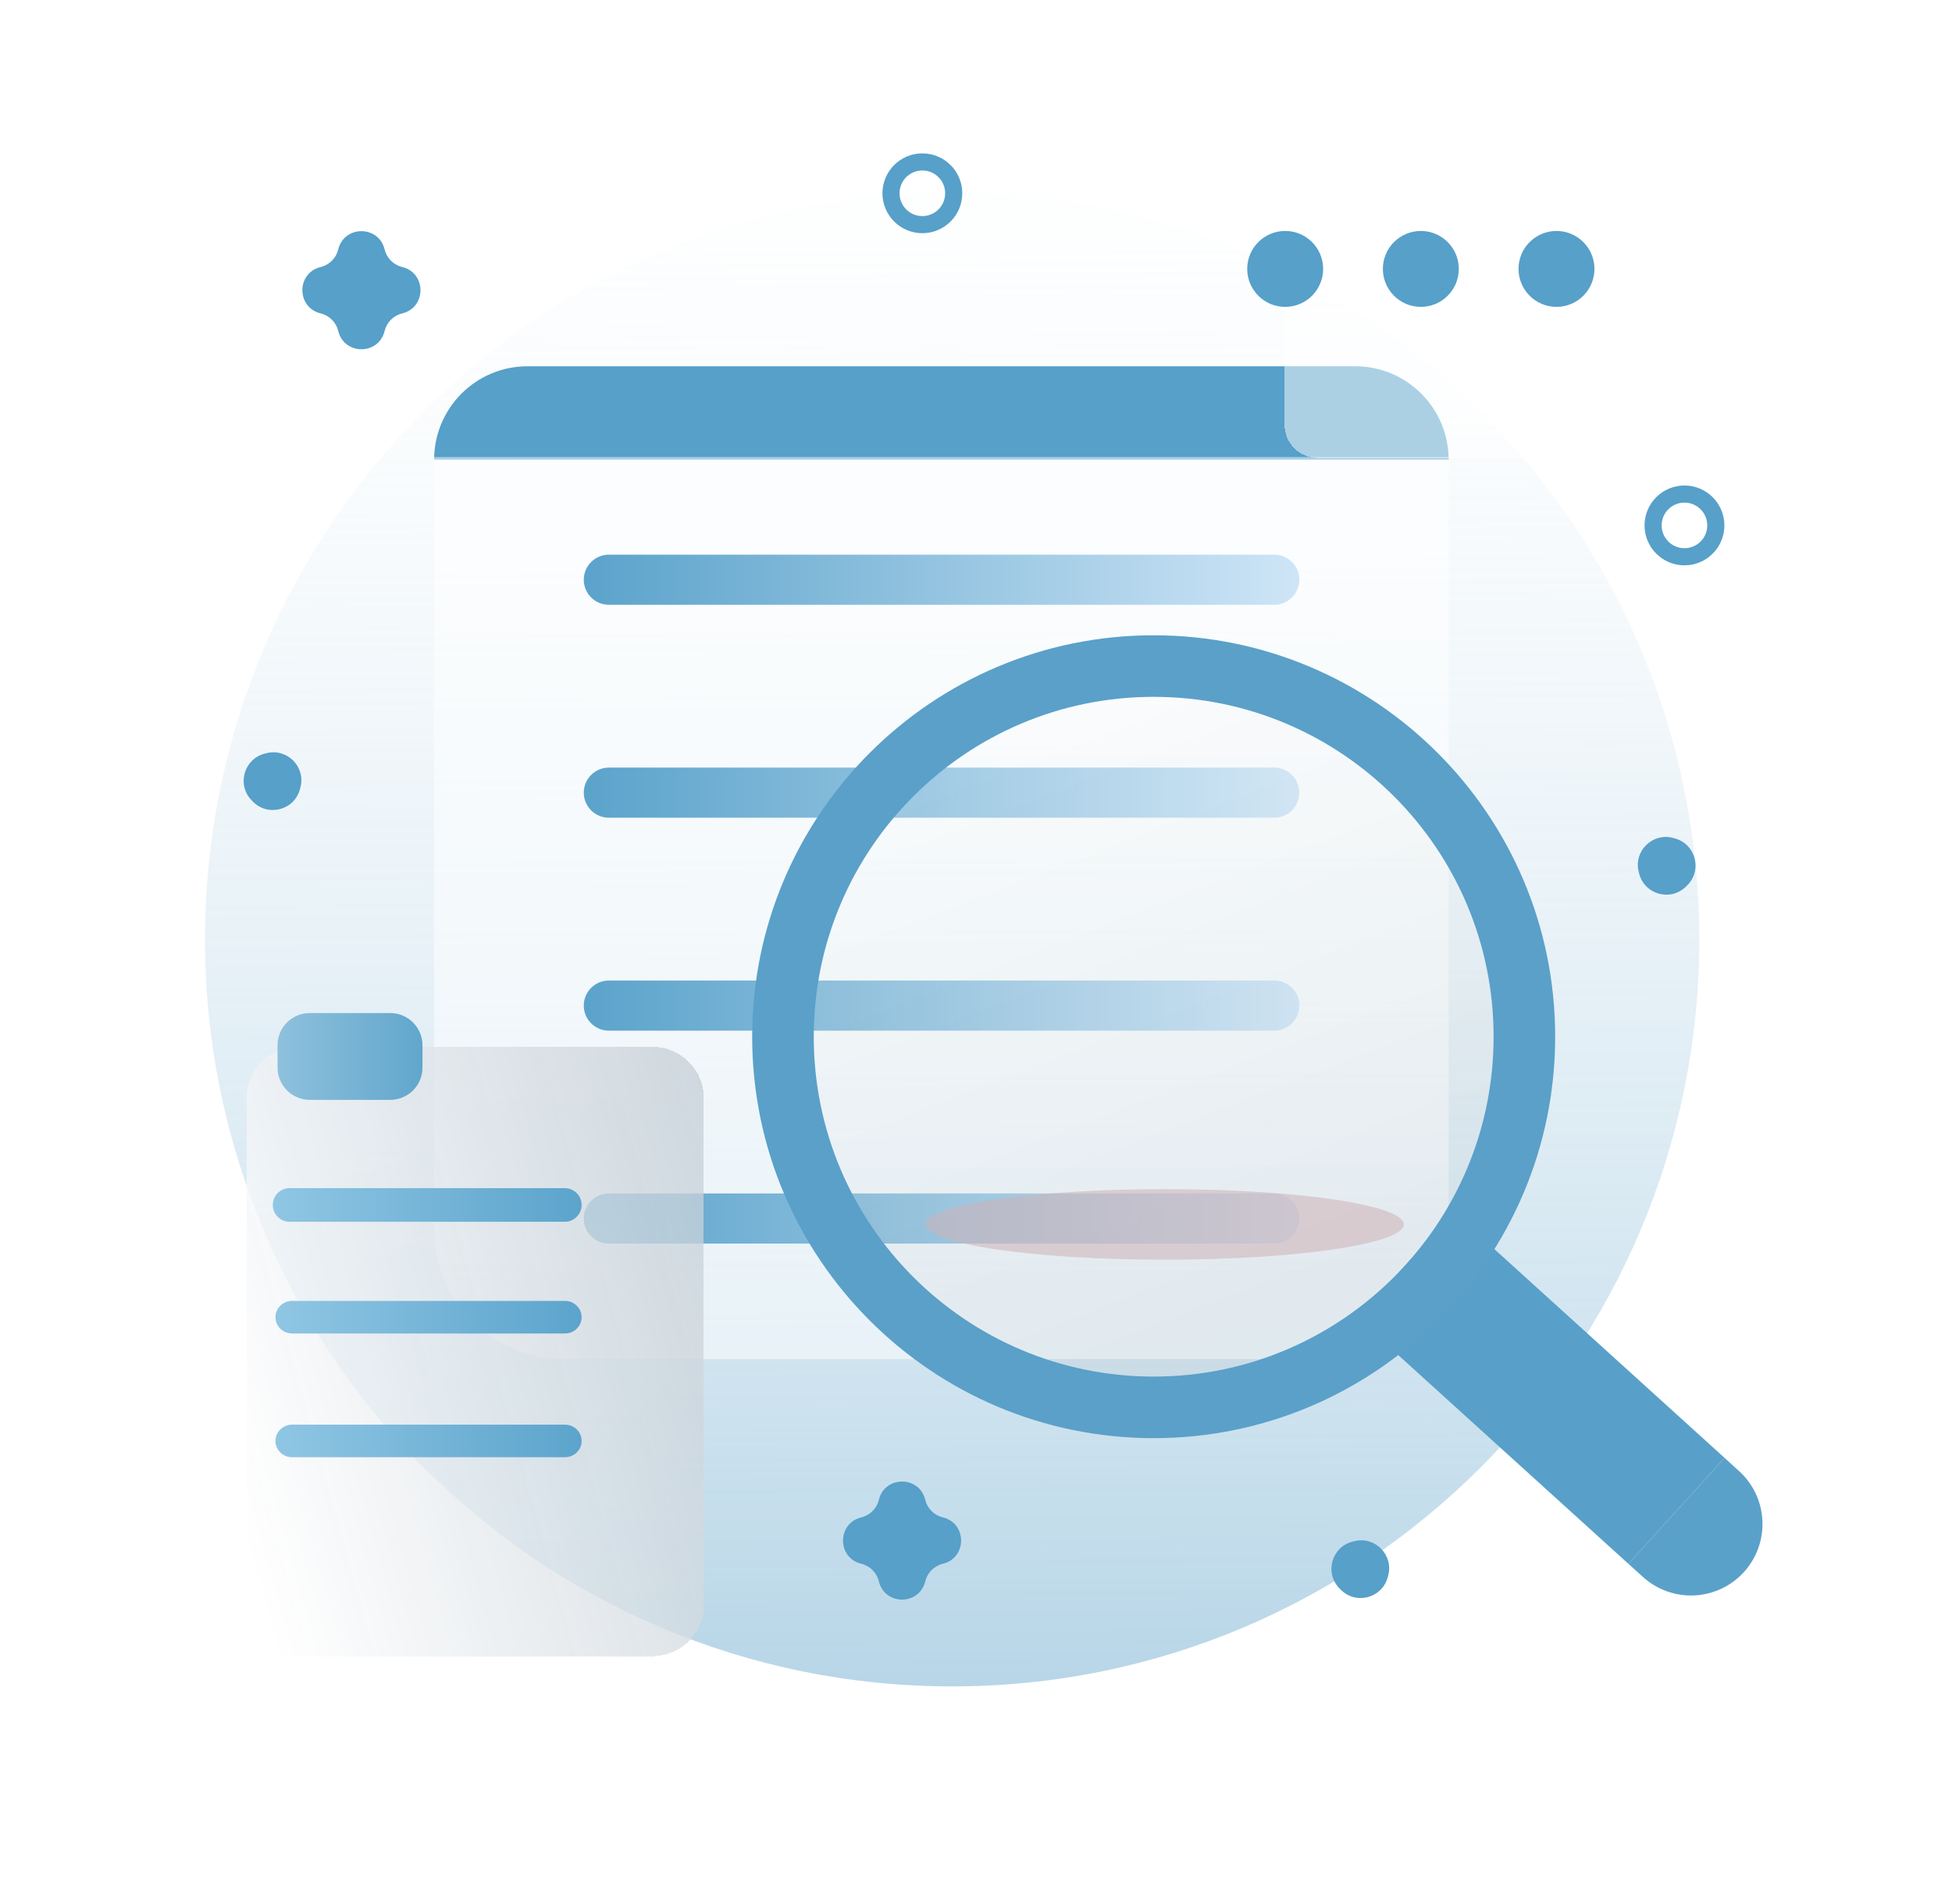 <svg width="122" height="119" viewBox="0 0 122 119" fill="none" xmlns="http://www.w3.org/2000/svg">
<path d="M59.509 105.42C85.298 105.42 106.204 84.514 106.204 58.725C106.204 32.936 85.298 12.03 59.509 12.03C33.72 12.03 12.814 32.936 12.814 58.725C12.814 84.514 33.72 105.42 59.509 105.42Z" fill="url(#paint0_linear_3818_7028)"/>
<path d="M84.701 22.896H32.972C29.748 22.896 27.134 25.51 27.134 28.734H90.539C90.539 25.51 87.925 22.896 84.701 22.896Z" fill="#56A0C9"/>
<path d="M27.134 28.575H90.539V76.865C90.539 79.012 89.686 81.071 88.168 82.589C86.65 84.107 84.591 84.96 82.444 84.96H35.23C33.083 84.96 31.023 84.107 29.505 82.589C27.987 81.071 27.134 79.012 27.134 76.865V28.575Z" fill="white" fill-opacity="0.5"/>
<path d="M79.64 34.674H38.054C37.188 34.674 36.486 35.375 36.486 36.24C36.486 37.105 37.188 37.807 38.054 37.807H79.64C80.506 37.807 81.208 37.105 81.208 36.24C81.208 35.375 80.506 34.674 79.64 34.674Z" fill="url(#paint1_linear_3818_7028)"/>
<path d="M79.64 47.984H38.054C37.188 47.984 36.486 48.686 36.486 49.551C36.486 50.416 37.188 51.117 38.054 51.117H79.64C80.506 51.117 81.208 50.416 81.208 49.551C81.208 48.686 80.506 47.984 79.64 47.984Z" fill="url(#paint2_linear_3818_7028)"/>
<path d="M79.64 61.295H38.054C37.188 61.295 36.486 61.996 36.486 62.861C36.486 63.727 37.188 64.428 38.054 64.428H79.64C80.506 64.428 81.208 63.727 81.208 62.861C81.208 61.996 80.506 61.295 79.64 61.295Z" fill="url(#paint3_linear_3818_7028)"/>
<path d="M79.64 74.606H38.054C37.188 74.606 36.486 75.307 36.486 76.172C36.486 77.037 37.188 77.738 38.054 77.738H79.64C80.506 77.738 81.208 77.037 81.208 76.172C81.208 75.307 80.506 74.606 79.64 74.606Z" fill="url(#paint4_linear_3818_7028)"/>
<g filter="url(#filter0_d_3818_7028)">
<path d="M37.772 58.44H15.628C13.849 58.44 12.407 59.882 12.407 61.661V93.312C12.407 95.091 13.849 96.534 15.628 96.534H37.772C39.551 96.534 40.993 95.091 40.993 93.312V61.661C40.993 59.882 39.551 58.44 37.772 58.44Z" fill="url(#paint5_linear_3818_7028)" fill-opacity="0.8" shape-rendering="crispEdges"/>
</g>
<g filter="url(#filter1_d_3818_7028)">
<path d="M100.809 9H76.35C75.211 9 74.287 9.924 74.287 11.064V22.56C74.287 23.7 75.211 24.624 76.35 24.624H100.809C101.949 24.624 102.873 23.7 102.873 22.56V11.064C102.873 9.924 101.949 9 100.809 9Z" fill="white" fill-opacity="0.5" shape-rendering="crispEdges"/>
</g>
<path d="M35.301 74.274H18.099C17.52 74.274 17.05 74.743 17.05 75.323V75.326C17.05 75.905 17.52 76.375 18.099 76.375H35.301C35.88 76.375 36.35 75.905 36.35 75.326V75.323C36.35 74.743 35.88 74.274 35.301 74.274Z" fill="url(#paint6_linear_3818_7028)"/>
<path d="M35.311 89.058H18.257C17.682 89.058 17.217 89.513 17.217 90.074V90.078C17.217 90.639 17.682 91.094 18.257 91.094H35.311C35.885 91.094 36.351 90.639 36.351 90.078V90.074C36.351 89.513 35.885 89.058 35.311 89.058Z" fill="url(#paint7_linear_3818_7028)"/>
<path d="M35.311 81.323H18.257C17.682 81.323 17.217 81.778 17.217 82.339V82.343C17.217 82.904 17.682 83.359 18.257 83.359H35.311C35.885 83.359 36.351 82.904 36.351 82.343V82.339C36.351 81.778 35.885 81.323 35.311 81.323Z" fill="url(#paint8_linear_3818_7028)"/>
<path d="M24.389 63.328H19.362C18.248 63.328 17.346 64.23 17.346 65.344V66.739C17.346 67.852 18.248 68.755 19.362 68.755H24.389C25.502 68.755 26.405 67.852 26.405 66.739V65.344C26.405 64.23 25.502 63.328 24.389 63.328Z" fill="url(#paint9_linear_3818_7028)"/>
<path d="M80.323 19.183C81.634 19.183 82.696 18.12 82.696 16.81C82.696 15.5 81.634 14.438 80.323 14.438C79.013 14.438 77.951 15.5 77.951 16.81C77.951 18.12 79.013 19.183 80.323 19.183Z" fill="#56A0C9"/>
<path d="M88.802 19.183C90.113 19.183 91.175 18.12 91.175 16.81C91.175 15.5 90.113 14.438 88.802 14.438C87.492 14.438 86.43 15.5 86.43 16.81C86.43 18.12 87.492 19.183 88.802 19.183Z" fill="#56A0C9"/>
<path d="M97.281 19.183C98.591 19.183 99.653 18.12 99.653 16.81C99.653 15.5 98.591 14.438 97.281 14.438C95.97 14.438 94.908 15.5 94.908 16.81C94.908 18.12 95.97 19.183 97.281 19.183Z" fill="#56A0C9"/>
<path d="M90.848 75.771L84.839 82.396L101.776 97.759L107.785 91.135L90.848 75.771Z" fill="#58A0C9"/>
<path fill-rule="evenodd" clip-rule="evenodd" d="M97.198 64.807C97.198 78.666 85.963 89.901 72.104 89.901C58.246 89.901 47.011 78.666 47.011 64.807C47.011 50.948 58.246 39.713 72.104 39.713C85.963 39.713 97.198 50.948 97.198 64.807ZM93.349 64.807C93.349 76.54 83.837 86.052 72.104 86.052C60.371 86.052 50.86 76.54 50.86 64.807C50.86 53.074 60.371 43.562 72.104 43.562C83.837 43.562 93.349 53.074 93.349 64.807Z" fill="#5AA0C9"/>
<g opacity="0.6" filter="url(#filter2_b_3818_7028)">
<path d="M72.104 86.052C83.838 86.052 93.349 76.54 93.349 64.807C93.349 53.074 83.838 43.562 72.104 43.562C60.371 43.562 50.86 53.074 50.86 64.807C50.86 76.54 60.371 86.052 72.104 86.052Z" fill="url(#paint10_linear_3818_7028)" fill-opacity="0.2"/>
</g>
<g filter="url(#filter3_f_3818_7028)">
<ellipse cx="72.807" cy="76.541" rx="14.935" ry="2.206" fill="#CDB2B8" fill-opacity="0.56"/>
</g>
<path d="M54.929 93.756C55.296 92.234 57.461 92.234 57.828 93.756C57.959 94.3 58.384 94.724 58.928 94.855C60.449 95.223 60.449 97.387 58.928 97.754C58.384 97.885 57.959 98.31 57.828 98.854C57.461 100.375 55.296 100.375 54.929 98.854C54.798 98.31 54.373 97.885 53.83 97.754C52.308 97.387 52.308 95.223 53.83 94.855C54.373 94.724 54.798 94.3 54.929 93.756Z" fill="#56A0C9"/>
<path d="M21.14 15.592C21.507 14.071 23.671 14.071 24.038 15.592C24.17 16.136 24.594 16.561 25.138 16.692C26.66 17.059 26.66 19.223 25.138 19.591C24.594 19.722 24.17 20.146 24.038 20.69C23.671 22.212 21.507 22.212 21.14 20.69C21.008 20.146 20.584 19.722 20.04 19.591C18.518 19.223 18.518 17.059 20.04 16.692C20.584 16.561 21.008 16.136 21.14 15.592Z" fill="#56A0C9"/>
<path fill-rule="evenodd" clip-rule="evenodd" d="M57.648 13.508C58.435 13.508 59.073 12.87 59.073 12.083C59.073 11.295 58.435 10.657 57.648 10.657C56.86 10.657 56.222 11.295 56.222 12.083C56.222 12.87 56.86 13.508 57.648 13.508ZM57.648 14.577C59.025 14.577 60.142 13.46 60.142 12.083C60.142 10.705 59.025 9.588 57.648 9.588C56.27 9.588 55.153 10.705 55.153 12.083C55.153 13.46 56.27 14.577 57.648 14.577Z" fill="#56A0C9"/>
<path d="M102.42 54.505C102.087 53.199 103.293 52.022 104.59 52.386L104.694 52.416C105.991 52.78 106.408 54.413 105.443 55.354L105.366 55.429C104.401 56.371 102.779 55.915 102.446 54.609L102.42 54.505Z" fill="#56A0C9"/>
<path d="M16.654 47.083C17.96 46.752 19.136 47.959 18.769 49.256L18.74 49.36C18.374 50.657 16.741 51.071 15.8 50.105L15.725 50.028C14.785 49.062 15.243 47.441 16.549 47.11L16.654 47.083Z" fill="#56A0C9"/>
<path d="M84.64 96.343C85.947 96.012 87.122 97.219 86.755 98.516L86.726 98.62C86.36 99.917 84.727 100.331 83.787 99.365L83.712 99.288C82.771 98.322 83.229 96.701 84.536 96.37L84.64 96.343Z" fill="#56A0C9"/>
<path fill-rule="evenodd" clip-rule="evenodd" d="M105.278 34.27C106.066 34.27 106.704 33.632 106.704 32.845C106.704 32.057 106.066 31.419 105.278 31.419C104.491 31.419 103.853 32.057 103.853 32.845C103.853 33.632 104.491 34.27 105.278 34.27ZM105.278 35.34C106.656 35.34 107.773 34.223 107.773 32.845C107.773 31.467 106.656 30.35 105.278 30.35C103.901 30.35 102.784 31.467 102.784 32.845C102.784 34.223 103.901 35.34 105.278 35.34Z" fill="#56A0C9"/>
<path d="M101.775 97.76L107.784 91.136L108.689 91.957C109.567 92.753 110.093 93.866 110.15 95.05C110.208 96.234 109.793 97.393 108.997 98.271C108.2 99.149 107.087 99.675 105.903 99.733C104.719 99.79 103.56 99.375 102.682 98.579L101.777 97.758L101.775 97.76Z" fill="#5AA1C9"/>
<defs>
<filter id="filter0_d_3818_7028" x="0.407" y="50.44" width="58.586" height="68.094" filterUnits="userSpaceOnUse" color-interpolation-filters="sRGB">
<feFlood flood-opacity="0" result="BackgroundImageFix"/>
<feColorMatrix in="SourceAlpha" type="matrix" values="0 0 0 0 0 0 0 0 0 0 0 0 0 0 0 0 0 0 127 0" result="hardAlpha"/>
<feOffset dx="3" dy="7"/>
<feGaussianBlur stdDeviation="7.5"/>
<feComposite in2="hardAlpha" operator="out"/>
<feColorMatrix type="matrix" values="0 0 0 0 0.105 0 0 0 0 0.466 0 0 0 0 0.546 0 0 0 0.15 0"/>
<feBlend mode="normal" in2="BackgroundImageFix" result="effect1_dropShadow_3818_7028"/>
<feBlend mode="normal" in="SourceGraphic" in2="effect1_dropShadow_3818_7028" result="shape"/>
</filter>
<filter id="filter1_d_3818_7028" x="67.287" y="0" width="54.586" height="41.623" filterUnits="userSpaceOnUse" color-interpolation-filters="sRGB">
<feFlood flood-opacity="0" result="BackgroundImageFix"/>
<feColorMatrix in="SourceAlpha" type="matrix" values="0 0 0 0 0 0 0 0 0 0 0 0 0 0 0 0 0 0 127 0" result="hardAlpha"/>
<feOffset dx="6" dy="4"/>
<feGaussianBlur stdDeviation="6.5"/>
<feComposite in2="hardAlpha" operator="out"/>
<feColorMatrix type="matrix" values="0 0 0 0 0.105 0 0 0 0 0.466 0 0 0 0 0.546 0 0 0 0.09 0"/>
<feBlend mode="normal" in2="BackgroundImageFix" result="effect1_dropShadow_3818_7028"/>
<feBlend mode="normal" in="SourceGraphic" in2="effect1_dropShadow_3818_7028" result="shape"/>
</filter>
<filter id="filter2_b_3818_7028" x="34.185" y="26.887" width="75.84" height="75.84" filterUnits="userSpaceOnUse" color-interpolation-filters="sRGB">
<feFlood flood-opacity="0" result="BackgroundImageFix"/>
<feGaussianBlur in="BackgroundImageFix" stdDeviation="8.338"/>
<feComposite in2="SourceAlpha" operator="in" result="effect1_backgroundBlur_3818_7028"/>
<feBlend mode="normal" in="SourceGraphic" in2="effect1_backgroundBlur_3818_7028" result="shape"/>
</filter>
<filter id="filter3_f_3818_7028" x="37.029" y="53.49" width="71.557" height="46.1" filterUnits="userSpaceOnUse" color-interpolation-filters="sRGB">
<feFlood flood-opacity="0" result="BackgroundImageFix"/>
<feBlend mode="normal" in="SourceGraphic" in2="BackgroundImageFix" result="shape"/>
<feGaussianBlur stdDeviation="10.422" result="effect1_foregroundBlur_3818_7028"/>
</filter>
<linearGradient id="paint0_linear_3818_7028" x1="59.149" y1="-3.175" x2="60.106" y2="160.811" gradientUnits="userSpaceOnUse">
<stop stop-color="white" stop-opacity="0"/>
<stop offset="1" stop-color="#5BA1C9"/>
</linearGradient>
<linearGradient id="paint1_linear_3818_7028" x1="34.594" y1="37.678" x2="83.854" y2="37.678" gradientUnits="userSpaceOnUse">
<stop stop-color="#56A0C9"/>
<stop offset="1" stop-color="#D5E9F9"/>
</linearGradient>
<linearGradient id="paint2_linear_3818_7028" x1="34.594" y1="50.988" x2="83.854" y2="50.988" gradientUnits="userSpaceOnUse">
<stop stop-color="#56A0C9"/>
<stop offset="1" stop-color="#D5E9F9"/>
</linearGradient>
<linearGradient id="paint3_linear_3818_7028" x1="34.594" y1="64.299" x2="83.854" y2="64.299" gradientUnits="userSpaceOnUse">
<stop stop-color="#56A0C9"/>
<stop offset="1" stop-color="#D5E9F9"/>
</linearGradient>
<linearGradient id="paint4_linear_3818_7028" x1="34.594" y1="77.609" x2="83.854" y2="77.609" gradientUnits="userSpaceOnUse">
<stop stop-color="#56A0C9"/>
<stop offset="1" stop-color="#D5E9F9"/>
</linearGradient>
<linearGradient id="paint5_linear_3818_7028" x1="11.549" y1="87.005" x2="122.048" y2="56.368" gradientUnits="userSpaceOnUse">
<stop stop-color="white"/>
<stop offset="1" stop-color="#43627B" stop-opacity="0.86"/>
</linearGradient>
<linearGradient id="paint6_linear_3818_7028" x1="38.59" y1="76.438" x2="15.385" y2="76.438" gradientUnits="userSpaceOnUse">
<stop stop-color="#56A0C9"/>
<stop offset="1" stop-color="#94C9E6"/>
</linearGradient>
<linearGradient id="paint7_linear_3818_7028" x1="38.571" y1="91.154" x2="15.566" y2="91.154" gradientUnits="userSpaceOnUse">
<stop stop-color="#56A0C9"/>
<stop offset="1" stop-color="#94C9E6"/>
</linearGradient>
<linearGradient id="paint8_linear_3818_7028" x1="38.571" y1="83.419" x2="15.566" y2="83.419" gradientUnits="userSpaceOnUse">
<stop stop-color="#56A0C9"/>
<stop offset="1" stop-color="#94C9E6"/>
</linearGradient>
<linearGradient id="paint9_linear_3818_7028" x1="32.687" y1="68.703" x2="16.199" y2="68.703" gradientUnits="userSpaceOnUse">
<stop offset="0.244" stop-color="#56A0C9"/>
<stop offset="1" stop-color="#94C4DE"/>
</linearGradient>
<linearGradient id="paint10_linear_3818_7028" x1="72.104" y1="43.562" x2="93.512" y2="99.113" gradientUnits="userSpaceOnUse">
<stop stop-color="white"/>
<stop offset="1" stop-color="#797979"/>
</linearGradient>
</defs>
</svg>
